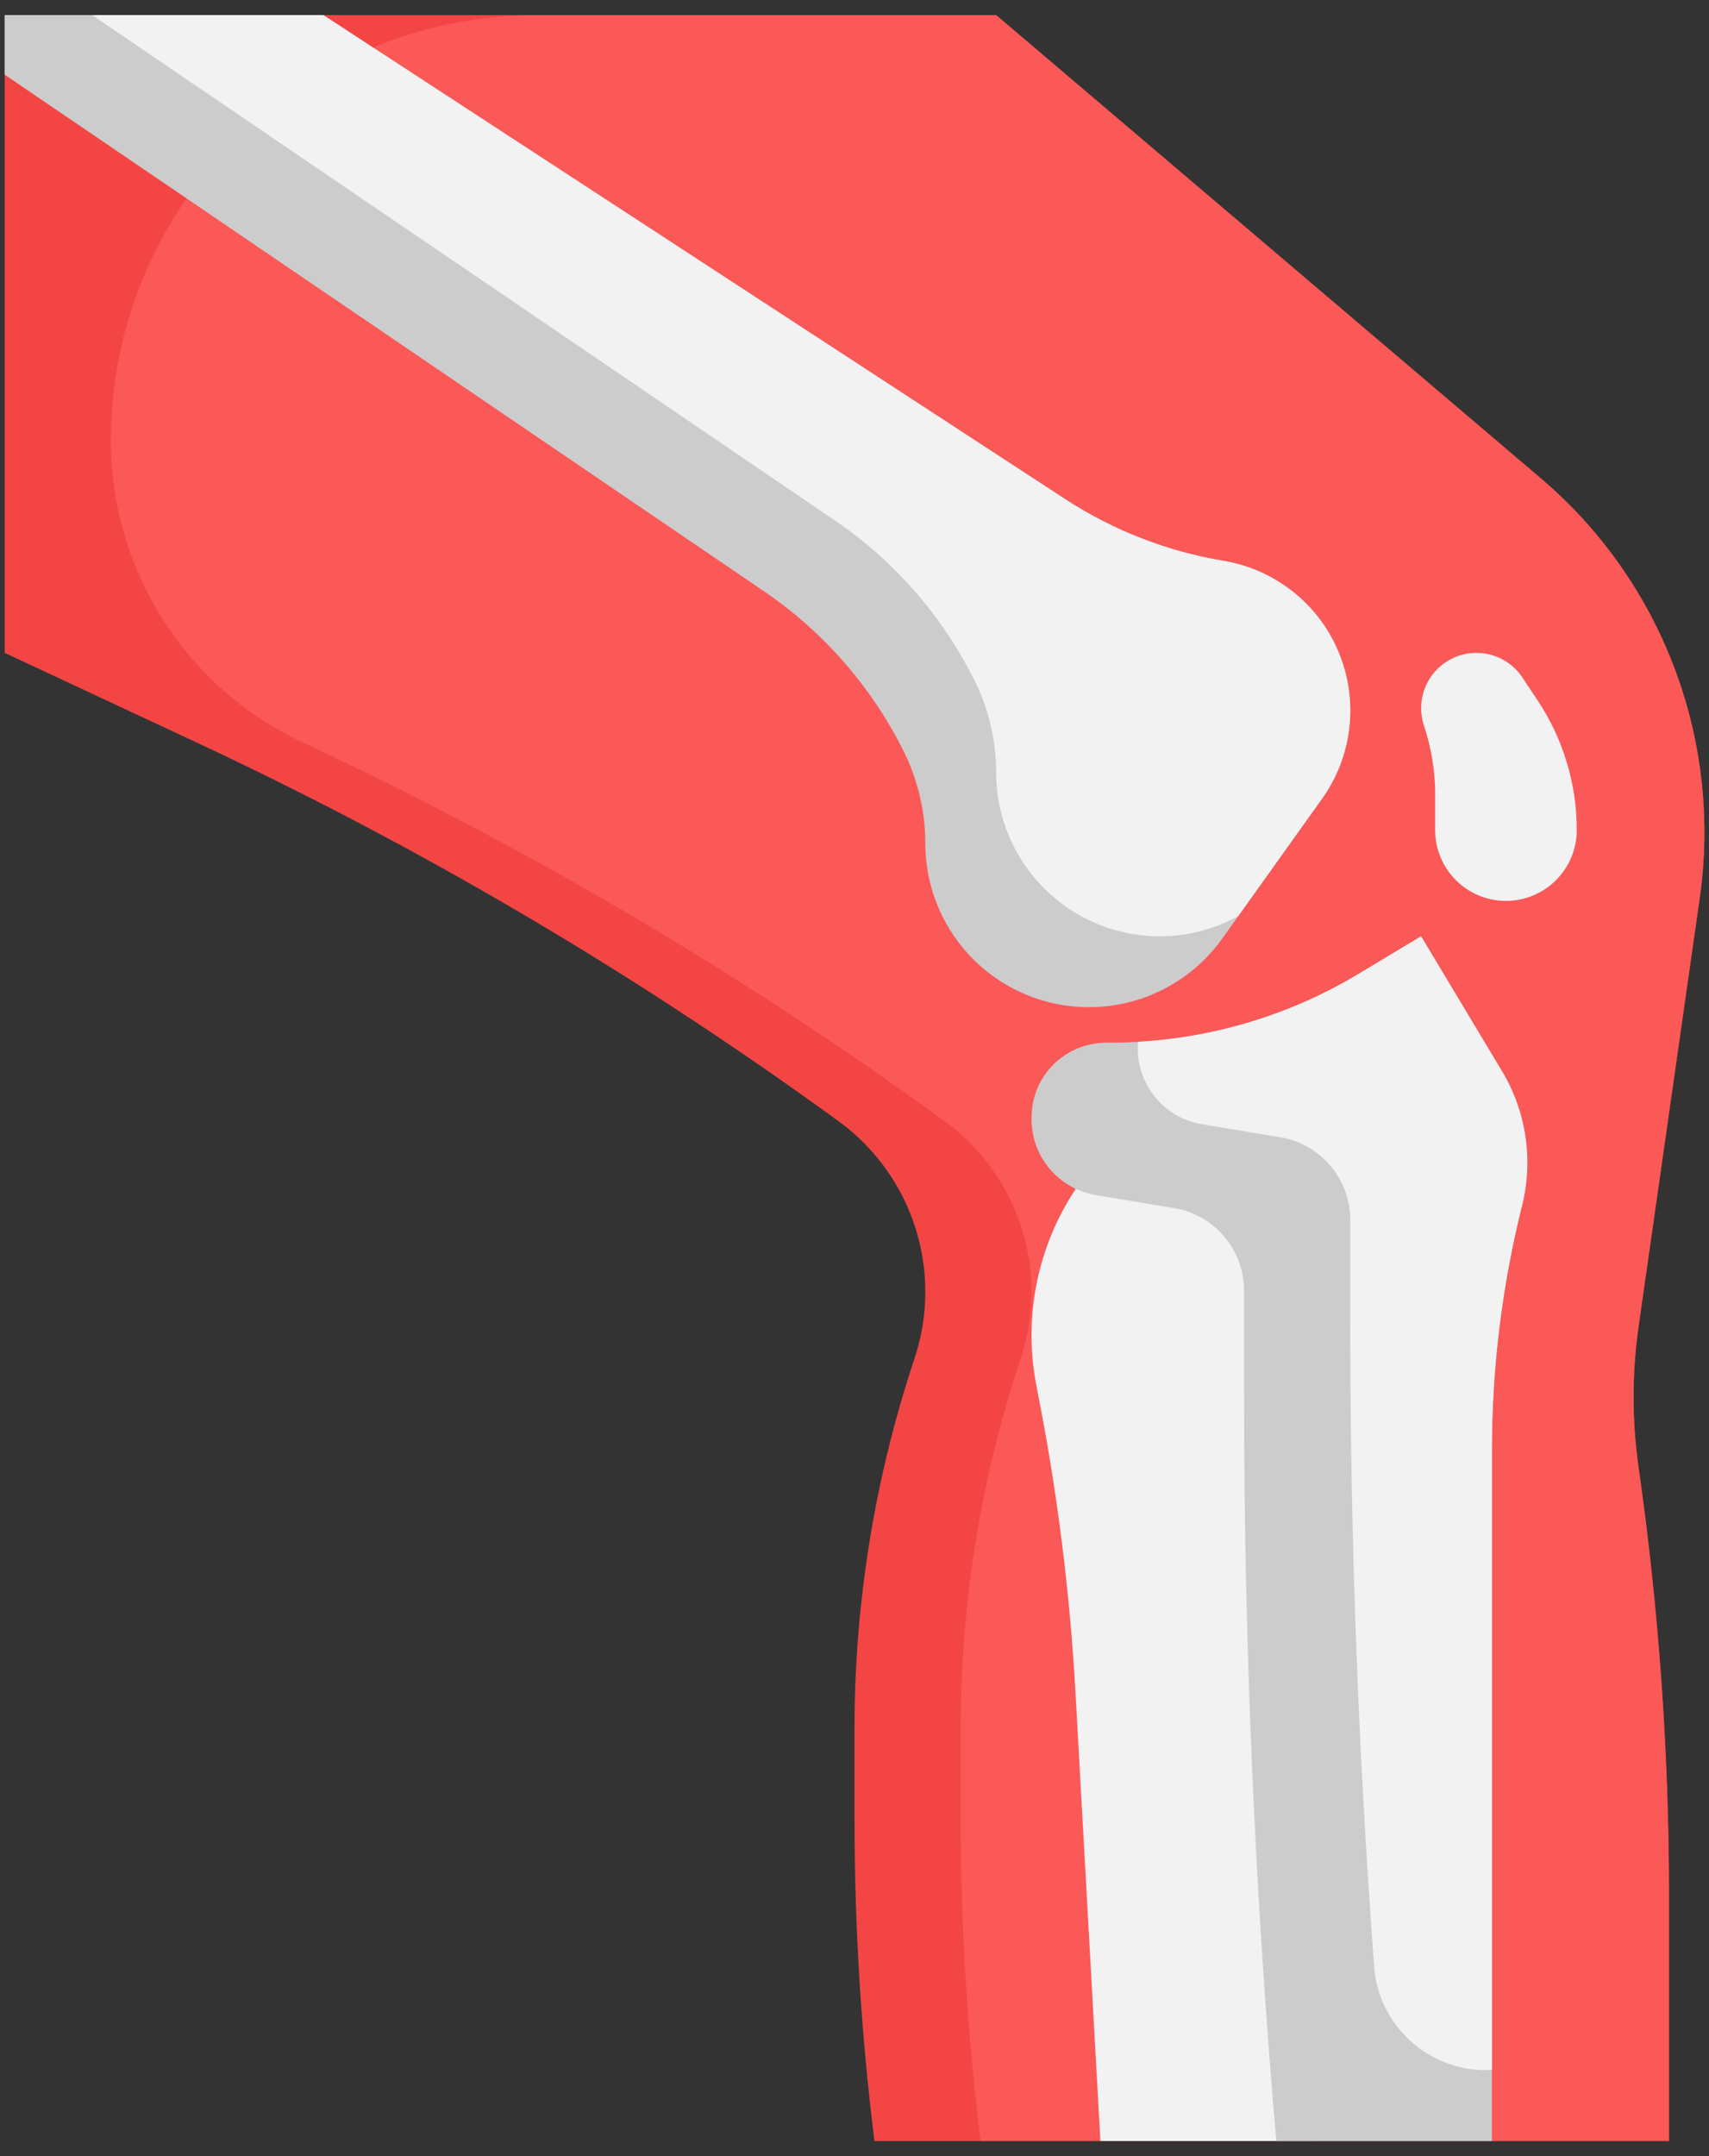 <svg width="92" height="116" viewBox="0 0 92 116" fill="none" xmlns="http://www.w3.org/2000/svg">
<rect x="0" y="0" width="92" height="116" fill="#333333" stroke="none"/>
<path d="M47.073 115.188C46.358 109.444 46 103.661 46 97.873V92.995C46 86.23 47.09 79.51 49.229 73.092C49.992 70.804 50.007 68.332 49.271 66.036C48.535 63.739 47.087 61.736 45.136 60.318C34.3 52.438 22.731 45.617 10.589 39.95L0.252 35.125V0.812H53.625L82.945 25.733C86.165 28.469 88.639 31.977 90.135 35.929C91.631 39.88 92.101 44.147 91.5 48.33L88.21 71.363C87.851 73.879 87.851 76.433 88.21 78.95C89.3 86.579 89.848 94.274 89.848 101.979V115.188H47.077H47.073Z" fill="#F44545"/>
<path d="M88.206 78.95C87.847 76.433 87.847 73.879 88.206 71.363L91.496 48.33C92.097 44.147 91.628 39.881 90.132 35.929C88.636 31.977 86.163 28.469 82.943 25.733L53.623 0.812H28.872C16.223 0.812 5.969 11.066 5.969 23.716C5.969 27.125 6.942 30.463 8.773 33.339C10.604 36.214 13.217 38.508 16.306 39.95C28.448 45.616 40.017 52.437 50.853 60.318C52.803 61.737 54.251 63.74 54.987 66.036C55.723 68.333 55.708 70.804 54.946 73.092C52.807 79.51 51.717 86.23 51.717 92.995V97.873C51.717 103.662 52.075 109.446 52.79 115.188H89.842V101.979C89.842 94.274 89.297 86.579 88.206 78.95Z" fill="#FB5858"/>
<path d="M59.237 115.187L57.897 91.079C57.59 85.554 56.891 80.058 55.806 74.632C55.067 70.937 55.823 67.101 57.908 63.963H70.779V115.187" fill="#F2F2F2"/>
<path d="M80.312 115.188V78.031C80.312 73.589 80.858 69.165 81.935 64.857C82.545 62.405 82.159 59.811 80.862 57.644L76.5 50.375L73.107 52.413C69.094 54.822 64.501 56.094 59.82 56.094H59.593C57.323 56.094 55.533 57.891 55.533 60.108V60.223C55.533 62.239 56.991 63.961 58.982 64.293L63.21 64.998C64.26 65.173 65.215 65.716 65.904 66.528C66.592 67.341 66.97 68.372 66.971 69.438V75.07C66.971 88.462 67.55 101.848 68.707 115.188H80.312ZM0.25 4.015L41.124 31.808C44.322 33.982 46.909 36.94 48.638 40.4C49.41 41.946 49.812 43.65 49.812 45.377C49.812 47.244 50.405 49.062 51.505 50.57C52.605 52.078 54.156 53.198 55.934 53.768C57.712 54.338 59.624 54.328 61.396 53.74C63.168 53.153 64.707 52.018 65.793 50.499L71.168 42.973C71.974 41.846 72.48 40.532 72.638 39.155C72.795 37.779 72.6 36.384 72.07 35.104C71.54 33.824 70.692 32.7 69.607 31.837C68.522 30.975 67.236 30.404 65.869 30.176C62.824 29.669 59.918 28.537 57.333 26.85L17.406 0.812H0.25V4.015Z" fill="#CCCCCC"/>
<path d="M77.257 42.744V44.656C77.257 45.667 77.658 46.637 78.373 47.352C79.088 48.067 80.058 48.469 81.069 48.469C82.08 48.469 83.05 48.067 83.765 47.352C84.48 46.637 84.882 45.667 84.882 44.656C84.882 42.17 84.146 39.74 82.768 37.672L81.954 36.45C81.554 35.85 80.951 35.416 80.255 35.228C79.559 35.04 78.819 35.111 78.172 35.427C77.525 35.744 77.014 36.285 76.736 36.949C76.458 37.614 76.43 38.357 76.658 39.04C77.057 40.236 77.259 41.486 77.259 42.746L77.257 42.744ZM66.658 49.285L71.166 42.971C71.972 41.844 72.477 40.53 72.634 39.153C72.792 37.777 72.596 36.383 72.066 35.103C71.536 33.823 70.689 32.699 69.604 31.837C68.52 30.974 67.234 30.402 65.867 30.174C62.822 29.668 59.916 28.535 57.331 26.848L17.406 0.812H4.96L44.936 27.996C48.134 30.17 50.721 33.128 52.451 36.587C53.223 38.133 53.625 39.837 53.625 41.564C53.625 43.901 54.553 46.142 56.206 47.794C57.858 49.447 60.099 50.375 62.436 50.375C63.934 50.375 65.379 49.984 66.658 49.285ZM80.312 78.031C80.312 73.589 80.858 69.165 81.935 64.857C82.547 62.405 82.161 59.811 80.862 57.644L76.5 50.375L73.107 52.413C69.516 54.565 65.455 55.812 61.275 56.046C61.269 56.132 61.25 56.212 61.25 56.298V56.412C61.25 58.429 62.708 60.15 64.698 60.482L68.926 61.187C69.977 61.363 70.932 61.905 71.62 62.718C72.309 63.531 72.687 64.562 72.688 65.627V71.26C72.688 82.793 73.116 94.32 73.976 105.818C74.211 108.958 76.855 111.377 80.002 111.377C80.109 111.377 80.208 111.35 80.312 111.346V78.031Z" fill="#F2F2F2"/>
</svg>
